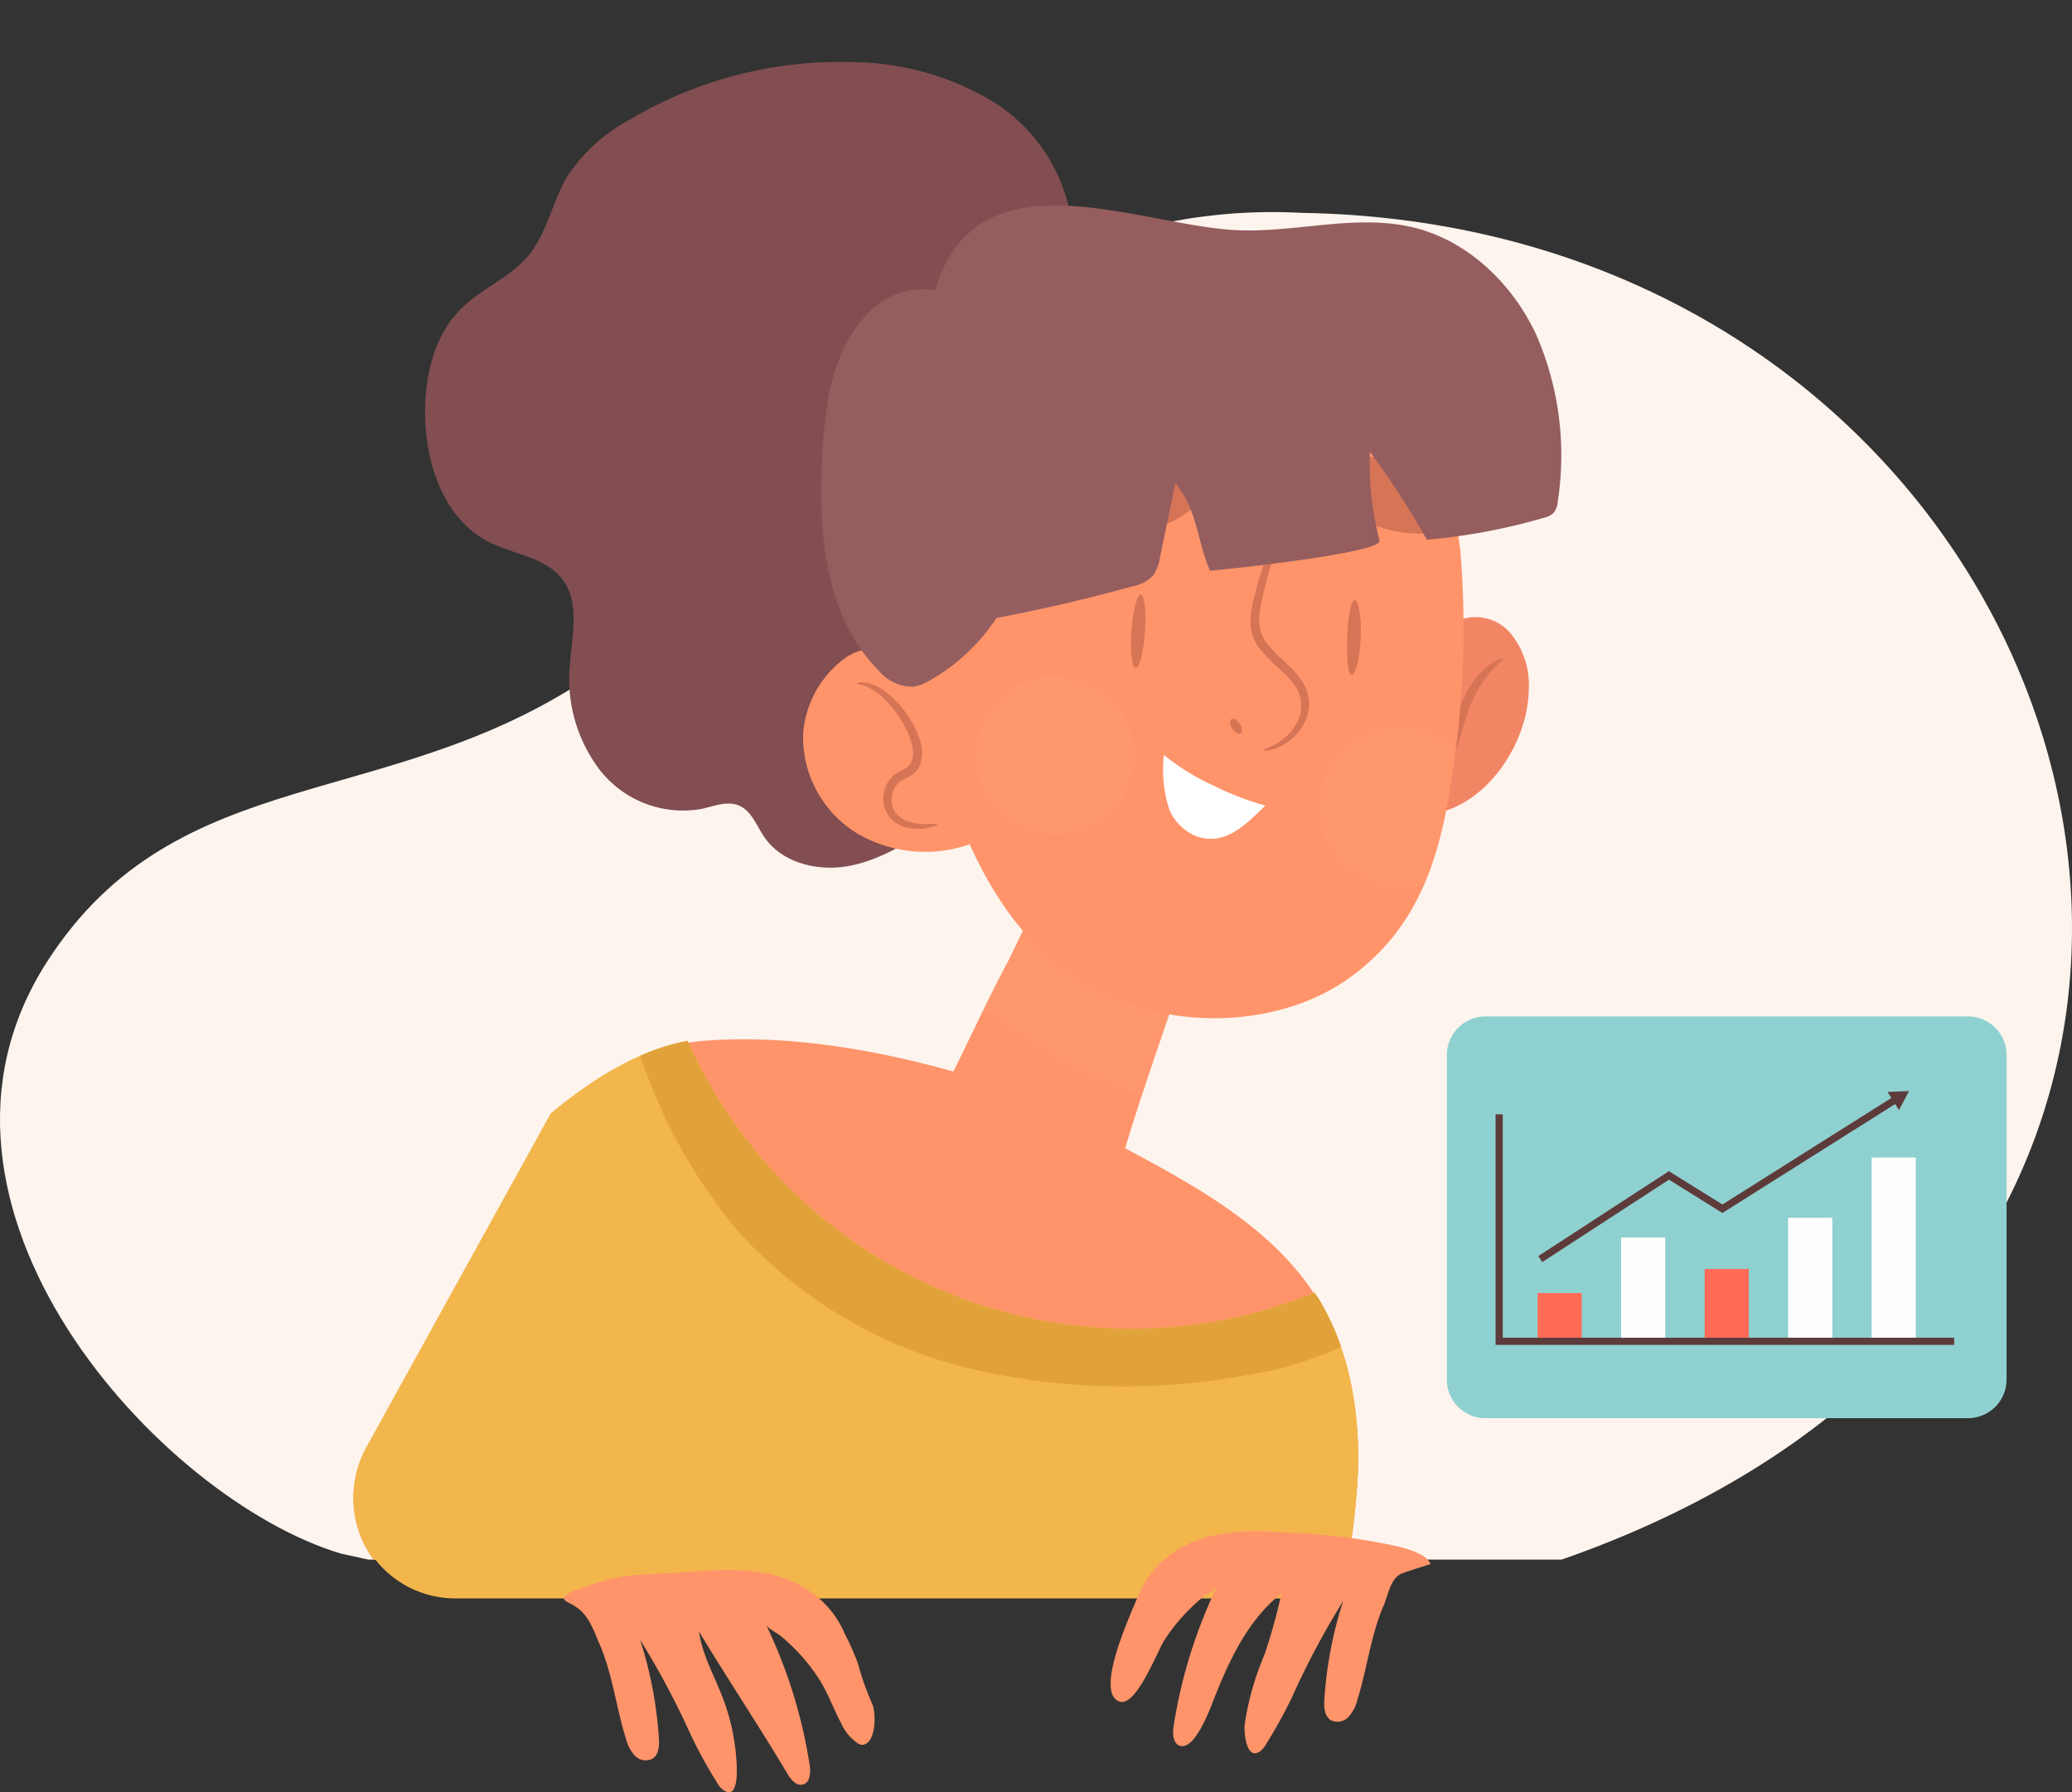 <svg xmlns="http://www.w3.org/2000/svg" xmlns:xlink="http://www.w3.org/1999/xlink" width="190" height="164.336" viewBox="0 0 190 164.336">
  <rect x="0" y="0" width="190" height="164.336" fill="#333333" stroke="none"/>
  <defs>
    <clipPath id="clip-path">
      <rect id="Rectángulo_415521" data-name="Rectángulo 415521" width="190" height="143" transform="translate(180 6233)" fill="#fff" stroke="#707070" stroke-width="1" opacity="0.4"/>
    </clipPath>
  </defs>
  <g id="Grupo_1179470" data-name="Grupo 1179470" transform="translate(-180 -6233)">
    <g id="Enmascarar_grupo_1098801" data-name="Enmascarar grupo 1098801" clip-path="url(#clip-path)">
      <g id="Grupo_1179469" data-name="Grupo 1179469">
        <g id="Grupo_1179467" data-name="Grupo 1179467" transform="translate(73.796 6207.024)">
          <g id="Grupo_1179089" data-name="Grupo 1179089" transform="translate(106.204 45.423)">
            <path id="Trazado_1038589" data-name="Trazado 1038589" d="M137.452,168.424c-16.6-4.973-41.255-31.932-26.96-54.222,12.091-18.853,31.789-13.414,50.841-26.9,10.915-7.726,12.9-15.118,20.773-23.159,11.765-12.02,26.764-19.533,43.413-18.651C323.969,47.054,340.61,213.6,137.452,168.424Z" transform="translate(-106.204 -45.423)" fill="#fdf4ee"/>
          </g>
        </g>
        <g id="Grupo_1179466" data-name="Grupo 1179466">
          <g id="Grupo_1178798" data-name="Grupo 1178798" transform="translate(145.235 6211.709)">
            <path id="Trazado_1038178" data-name="Trazado 1038178" d="M68.347,183l16.909-30.6c4.062-3.416,9.086-6.486,14.036-6.872,7.607-.593,15.582.772,22.9,2.816,1.649-3.33,3.207-6.727,4.957-10,.543-1.018,3.969-8.53,4.733-8.53q6.451,2.289,13.084,4.014c-2.11,7.239-4.856,14.293-7.026,21.553,6.775,3.615,13.878,7.533,17.825,14.12,2.779,4.638,3.7,10.2,3.521,15.608a66.47,66.47,0,0,1-1.643,11.746H76.517A9.334,9.334,0,0,1,68.347,183Z" transform="translate(0 -28.802)" fill="#ff946a"/>
            <g id="Grupo_1178778" data-name="Grupo 1178778" transform="translate(67.17 116.92)">
              <path id="Trazado_1038179" data-name="Trazado 1038179" d="M68.347,189.192l16.911-30.609c3.66-3.074,8.1-5.864,12.566-6.668a44.514,44.514,0,0,0,57.5,23.093c.147.226.3.448.438.68,2.779,4.638,3.7,10.2,3.521,15.608a66.469,66.469,0,0,1-1.643,11.746H76.517A9.336,9.336,0,0,1,68.347,189.192Z" transform="translate(-67.17 -151.915)" fill="#f2b64c"/>
            </g>
            <g id="Grupo_1178779" data-name="Grupo 1178779" transform="translate(93.485 116.919)">
              <path id="Trazado_1038180" data-name="Trazado 1038180" d="M112.649,169.353a49.392,49.392,0,0,1-8.926-16.073,19.373,19.373,0,0,1,4.34-1.366,44.514,44.514,0,0,0,57.5,23.093c.147.226.3.448.438.68a22.814,22.814,0,0,1,1.975,4.278,32.689,32.689,0,0,1-8.943,2.654,61.442,61.442,0,0,1-25.015-.639A41.969,41.969,0,0,1,112.649,169.353Z" transform="translate(-103.723 -151.914)" fill="#e2a23b"/>
            </g>
            <path id="Trazado_1038181" data-name="Trazado 1038181" d="M183.278,212.936a65.29,65.29,0,0,1,1.606-9.556,15.453,15.453,0,0,1,1.273-3.81,28.246,28.246,0,0,1-.721,3.934c-.476,2.415-.995,5.772-1.362,9.511-.114,1.165-.21,2.291-.3,3.373H183C183.074,215.283,183.162,214.13,183.278,212.936Z" transform="translate(-32.444 -48.342)" fill="#e2a23b"/>
            <path id="Trazado_1038182" data-name="Trazado 1038182" d="M92.4,192.58c2.22-6.53,4.346-12.4,5.949-16.626.8-2.113,1.467-3.816,1.949-4.985a9.3,9.3,0,0,1,.823-1.788,9.27,9.27,0,0,1-.531,1.895c-.392,1.2-.977,2.934-1.709,5.07l-5.723,16.692-5.069,15.039H87.44C88.713,203.721,90.425,198.383,92.4,192.58Z" transform="translate(-5.678 -39.831)" fill="#e2a23b"/>
            <g id="Grupo_1178780" data-name="Grupo 1178780" transform="translate(137.608 164.893)">
              <path id="Trazado_1038183" data-name="Trazado 1038183" d="M187.627,234.046c.911-2.887,1.22-5.914,2.433-8.709.4-.927.562-2.263,1.477-2.833.287-.179,2.831-.93,2.818-.957-.619-1.377-4.041-1.794-5.34-2.076a59.3,59.3,0,0,0-8.285-.82c-3.426-.256-7.114-.13-9.933,1.834a8.963,8.963,0,0,0-3.272,4.008c-.633,1.578-4,8.75-1.744,9.655,1.565.628,3.484-4.586,4.2-5.676a17.286,17.286,0,0,1,2.04-2.549q.675-.687,1.412-1.309c.307-.257,1.181-.685,1.345-1.025a45.849,45.849,0,0,0-3.993,12.855c-.106.685-.053,1.6.616,1.785,1.327.356,2.685-3.273,3.031-4.157,1.392-3.554,3.15-7.413,6.24-9.811a49.314,49.314,0,0,1-1.571,5.652,25.783,25.783,0,0,0-1.793,6.347c-.083.667.131,3.409,1.442,2.44a2.316,2.316,0,0,0,.563-.706,42.369,42.369,0,0,0,2.371-4.317,74.616,74.616,0,0,1,4.651-8.727,36.994,36.994,0,0,0-1.723,9.021c-.044.688-.007,1.5.567,1.883a1.366,1.366,0,0,0,1.623-.26A3.508,3.508,0,0,0,187.627,234.046Z" transform="translate(-165.013 -218.552)" fill="#ff946a"/>
            </g>
            <g id="Grupo_1178781" data-name="Grupo 1178781" transform="translate(86.499 165.431)">
              <path id="Trazado_1038184" data-name="Trazado 1038184" d="M99.689,234.793c-.911-2.887-1.22-5.914-2.433-8.709-.737-1.7-1.076-2.965-2.878-3.8-1.3-.6,1.315-1.343,1.635-1.449a17.25,17.25,0,0,1,4.457-1.069c2.039-.108,4.065-.21,6.114-.364,3.426-.256,7.114-.13,9.933,1.834a8.958,8.958,0,0,1,3.272,4.008,22.078,22.078,0,0,1,1.166,2.636,24.324,24.324,0,0,0,1.313,3.7c.359.826.381,3.517-.824,3.753a.718.718,0,0,1-.472-.114,4.336,4.336,0,0,1-1.564-1.88c-.721-1.354-1.232-2.839-2.074-4.121a17.24,17.24,0,0,0-2.04-2.549c-.45-.458-.92-.9-1.412-1.308-.307-.257-1.181-.685-1.345-1.025a45.852,45.852,0,0,1,3.993,12.855c.106.685.053,1.605-.616,1.785-.6.162-1.106-.456-1.425-.991-2.623-4.4-5.44-8.622-8.1-13.02.283,2.093,1.38,4.01,2.133,5.957a19.507,19.507,0,0,1,1.262,5.44c.051.623.4,4.287-1.22,3.088a2.317,2.317,0,0,1-.563-.706,42.364,42.364,0,0,1-2.371-4.317,74.615,74.615,0,0,0-4.651-8.727,36.993,36.993,0,0,1,1.723,9.021c.044.688.007,1.5-.567,1.883a1.366,1.366,0,0,1-1.623-.26A3.5,3.5,0,0,1,99.689,234.793Z" transform="translate(-94.019 -219.3)" fill="#ff946a"/>
            </g>
            <g id="Grupo_1178782" data-name="Grupo 1178782" transform="translate(125.038 101.004)" opacity="0.23">
              <path id="Trazado_1038185" data-name="Trazado 1038185" d="M161.99,150.5a45.4,45.4,0,0,1-14.437-8.017c.683-1.394,1.376-2.785,2.106-4.151.543-1.018,3.969-8.529,4.733-8.529q6.451,2.289,13.084,4.014C165.84,139.432,163.825,144.933,161.99,150.5Z" transform="translate(-147.553 -129.806)" fill="#ffa279"/>
            </g>
            <g id="Grupo_1178783" data-name="Grupo 1178783" transform="translate(162.813 77.853)">
              <path id="Trazado_1038186" data-name="Trazado 1038186" d="M205.284,98.175a4.228,4.228,0,0,1,5.159.919,7.46,7.46,0,0,1,1.716,5.274c-.115,5.96-5.611,12.98-12.135,11.16" transform="translate(-200.024 -97.648)" fill="#f28564"/>
            </g>
            <g id="Grupo_1178784" data-name="Grupo 1178784" transform="translate(167.408 81.677)">
              <path id="Trazado_1038187" data-name="Trazado 1038187" d="M206.448,113.157c-.109-.04.014-.685.212-1.726a27.722,27.722,0,0,1,1.024-4.067,8.481,8.481,0,0,1,2.335-3.587c.861-.724,1.559-.885,1.594-.8.059.114-.508.454-1.188,1.215a10.562,10.562,0,0,0-1.967,3.451c-.533,1.487-.877,2.921-1.236,3.934S206.552,113.195,206.448,113.157Z" transform="translate(-206.407 -102.96)" fill="#d67456"/>
            </g>
            <g id="Grupo_1178785" data-name="Grupo 1178785" transform="translate(73.743 26.973)">
              <path id="Trazado_1038188" data-name="Trazado 1038188" d="M135.522,41.294a15.538,15.538,0,0,0-7.356-10.81,25.437,25.437,0,0,0-12.883-3.5,37.739,37.739,0,0,0-20.255,5.3A15.887,15.887,0,0,0,89.4,37.374c-1.427,2.344-1.877,5.246-3.63,7.357-1.665,2-4.263,3-6.121,4.825-2.591,2.548-3.433,6.422-3.338,10.054.116,4.453,1.818,9.3,5.776,11.342,2.31,1.193,5.3,1.416,6.844,3.507,1.574,2.13.851,5.081.651,7.722A13.791,13.791,0,0,0,92.4,91.992a9.692,9.692,0,0,0,9.322,3.456c1.113-.256,2.293-.74,3.348-.3,1.169.484,1.627,1.856,2.341,2.9,1.642,2.4,4.957,3.183,7.817,2.634s5.381-2.168,7.823-3.754" transform="translate(-76.3 -26.973)" fill="#824e51"/>
            </g>
            <g id="Grupo_1178786" data-name="Grupo 1178786" transform="translate(117.089 47.225)">
              <path id="Trazado_1038189" data-name="Trazado 1038189" d="M146.69,112.87c-4.324-5.933-6.518-13.795-8.3-21.394-2.6-11.058-4.049-24.358,6.453-32.2,6.149-4.594,16.728-4.581,24.016-3.731,5.06.59,9.37,3.028,13.289,6.168,2.383,1.91,3.409,5.063,4.061,7.931a76.718,76.718,0,0,1,1.883,10.007,86.851,86.851,0,0,1-.915,21.692c-1.119,7.054-3.177,13.076-9.195,17.453-4.964,3.61-12.141,4.545-18.036,3.065A23.243,23.243,0,0,1,146.69,112.87Z" transform="translate(-136.51 -55.104)" fill="#ff946a"/>
            </g>
            <g id="Grupo_1178787" data-name="Grupo 1178787" transform="translate(108.397 80.622)">
              <path id="Trazado_1038190" data-name="Trazado 1038190" d="M136.187,103.182c-.012-.389-.367-.672-.706-.863-2-1.127-5.484-1.168-7.347.31a9.476,9.476,0,0,0-3.683,6.813,10.359,10.359,0,0,0,4.857,9.079,12.31,12.31,0,0,0,10.392,1.063" transform="translate(-124.437 -101.495)" fill="#ff946a"/>
            </g>
            <g id="Grupo_1178788" data-name="Grupo 1178788" transform="translate(141.448 90.51)">
              <path id="Trazado_1038191" data-name="Trazado 1038191" d="M170.894,120.255a11.813,11.813,0,0,1-.5-5.025,20.32,20.32,0,0,0,4.41,2.748,27.575,27.575,0,0,0,4.883,1.9c-1.727,1.682-3.719,3.82-6.414,2.769A4.532,4.532,0,0,1,170.894,120.255Z" transform="translate(-170.346 -115.23)" fill="#fff"/>
            </g>
            <g id="Grupo_1178789" data-name="Grupo 1178789" transform="translate(113.355 83.859)">
              <path id="Trazado_1038192" data-name="Trazado 1038192" d="M138.708,118.992c.014.05-.249.189-.769.31a4.436,4.436,0,0,1-2.286-.063,2.858,2.858,0,0,1-1.386-.94,2.686,2.686,0,0,1-.524-1.89,2.809,2.809,0,0,1,.993-1.935,5.352,5.352,0,0,1,.944-.543,1.347,1.347,0,0,0,.584-.541,2.527,2.527,0,0,0,.091-1.717,7.772,7.772,0,0,0-.677-1.682,10.036,10.036,0,0,0-1.878-2.5,4.95,4.95,0,0,0-1.719-1.161c-.463-.167-.754-.171-.757-.236-.007-.047.289-.159.837-.075a4.4,4.4,0,0,1,2.029,1.037,9.408,9.408,0,0,1,2.155,2.566,7.97,7.97,0,0,1,.8,1.854,3.235,3.235,0,0,1-.152,2.309,2.169,2.169,0,0,1-.921.867,5.207,5.207,0,0,0-.825.45,2.08,2.08,0,0,0-.742,1.383,2.025,2.025,0,0,0,.316,1.4,2.334,2.334,0,0,0,1.038.8,4.992,4.992,0,0,0,2.045.293C138.4,118.964,138.694,118.933,138.708,118.992Z" transform="translate(-131.324 -105.991)" fill="#d67456"/>
            </g>
            <g id="Grupo_1178790" data-name="Grupo 1178790" transform="translate(149.424 68.762)">
              <path id="Trazado_1038193" data-name="Trazado 1038193" d="M182.586,106.335c-.012-.069.338-.147.9-.413a5.1,5.1,0,0,0,1.938-1.672,3.313,3.313,0,0,0,.324-3.446,7.05,7.05,0,0,0-1.435-1.718,19.626,19.626,0,0,1-1.852-1.831,4.2,4.2,0,0,1-1.032-2.563,9.175,9.175,0,0,1,.36-2.451A31.376,31.376,0,0,1,183,88.361a11.532,11.532,0,0,1,1.675-3.34,30.694,30.694,0,0,1-1.125,3.533c-.341,1.086-.708,2.389-1.024,3.857a9.046,9.046,0,0,0-.293,2.247,3.436,3.436,0,0,0,.865,2.076c1.043,1.26,2.566,2.214,3.322,3.722a3.655,3.655,0,0,1,.315,2.322,4.291,4.291,0,0,1-.844,1.817,4.823,4.823,0,0,1-2.29,1.626C182.963,106.411,182.59,106.378,182.586,106.335Z" transform="translate(-181.426 -85.02)" fill="#d67456"/>
            </g>
            <g id="Grupo_1178791" data-name="Grupo 1178791" transform="translate(147.56 87.194)">
              <path id="Trazado_1038194" data-name="Trazado 1038194" d="M178.96,110.661c.191-.125.536.066.77.425s.269.751.078.875-.536-.066-.77-.425S178.769,110.786,178.96,110.661Z" transform="translate(-178.837 -110.623)" fill="#d67456"/>
            </g>
            <g id="Grupo_1178792" data-name="Grupo 1178792" transform="translate(158.286 76.311)">
              <path id="Trazado_1038195" data-name="Trazado 1038195" d="M194.156,102.374c-.343-.032-.475-1.577-.4-3.456s.334-3.407.678-3.412.638,1.546.559,3.462S194.495,102.406,194.156,102.374Z" transform="translate(-193.735 -95.506)" fill="#d67456"/>
            </g>
            <g id="Grupo_1178793" data-name="Grupo 1178793" transform="translate(138.479 75.801)">
              <path id="Trazado_1038196" data-name="Trazado 1038196" d="M166.646,101.543c-.341-.024-.51-1.554-.378-3.416s.516-3.353.857-3.328.51,1.554.378,3.416S166.988,101.567,166.646,101.543Z" transform="translate(-166.223 -94.799)" fill="#d67456"/>
            </g>
            <g id="Grupo_1178794" data-name="Grupo 1178794" transform="translate(156.951 63.135)">
              <path id="Trazado_1038197" data-name="Trazado 1038197" d="M192.213,80.738c-.553-1.249-.525-2.548.938-3.2,2.8-1.255,7.291,1.32,8.948,3.492,1.289,1.689.515,3.008-1.464,3.23C197.989,84.551,193.358,83.327,192.213,80.738Z" transform="translate(-191.881 -77.204)" fill="#d67456"/>
            </g>
            <g id="Grupo_1178795" data-name="Grupo 1178795" transform="translate(134.18 63.267)">
              <path id="Trazado_1038198" data-name="Trazado 1038198" d="M170.847,81.048c.612-1.221.646-2.52-.783-3.245-2.732-1.387-7.346.97-9.1,3.06-1.368,1.626-.659,2.98,1.307,3.3C164.9,84.58,169.58,83.579,170.847,81.048Z" transform="translate(-160.251 -77.387)" fill="#d67456"/>
            </g>
            <g id="Grupo_1178796" data-name="Grupo 1178796" transform="translate(110.203 40.133)">
              <path id="Trazado_1038199" data-name="Trazado 1038199" d="M127.573,62.317c.98-4.779,4.153-10.141,9.681-9.288,3.728-12.65,18.033-6.223,27.074-5.549,5.664.422,11.454-1.574,16.97-.167,4.857,1.24,8.888,5.1,11.077,9.781a27.72,27.72,0,0,1,1.983,15.256A1.98,1.98,0,0,1,194,73.406a1.85,1.85,0,0,1-.929.484A55.806,55.806,0,0,1,182.347,75.9a73.212,73.212,0,0,0-5.219-8.061,27.36,27.36,0,0,0,.886,8.136c.3,1.137-14.2,2.667-15.553,2.764-1.214-2.813-1.165-5.65-3.172-8.024l-1.4,6.73a3.882,3.882,0,0,1-.7,1.8,3.543,3.543,0,0,1-1.818.923,151.671,151.671,0,0,1-19.765,4.09c-4.618.639-5.963-.649-7.285-5.27a36.553,36.553,0,0,1-.848-16.109C127.5,62.69,127.535,62.5,127.573,62.317Z" transform="translate(-126.945 -45.252)" fill="#955d5e"/>
            </g>
            <g id="Grupo_1178797" data-name="Grupo 1178797" transform="translate(110.075 50.682)">
              <path id="Trazado_1038200" data-name="Trazado 1038200" d="M145.8,76.912a17.982,17.982,0,0,1-9.138,16.028,4.168,4.168,0,0,1-1.449.546,4.094,4.094,0,0,1-3.2-1.51c-4.463-4.479-5.4-11.361-5.235-17.682.125-4.918.487-12.782,6.437-14.389" transform="translate(-126.768 -59.906)" fill="#955d5e"/>
            </g>
            <path id="Trazado_1038201" data-name="Trazado 1038201" d="M190.191,118.952a7.385,7.385,0,0,1,12.511-5.32c-.148,1.176-.307,2.351-.493,3.52a37.067,37.067,0,0,1-2.357,8.83,7.386,7.386,0,0,1-9.661-7.03Z" transform="translate(-34.457 -23.692)" fill="#ffa279" opacity="0.23"/>
            <circle id="Elipse_12288" data-name="Elipse 12288" cx="7.281" cy="7.281" r="7.281" transform="translate(123.139 84.549) rotate(-9.189)" fill="#ffa279" opacity="0.23"/>
          </g>
          <g id="Grupo_1179413" data-name="Grupo 1179413" transform="translate(-132.702 6069.681)">
            <path id="Trazado_1038649" data-name="Trazado 1038649" d="M493.159,293.355H448.918a3.542,3.542,0,0,1-3.542-3.542V260.062a3.542,3.542,0,0,1,3.542-3.542H493.16a3.542,3.542,0,0,1,3.542,3.542v29.751A3.542,3.542,0,0,1,493.159,293.355Z" fill="#8ed1d0"/>
            <g id="Grupo_1179412" data-name="Grupo 1179412" transform="translate(449.844 263.363)">
              <g id="Grupo_1179404" data-name="Grupo 1179404" transform="translate(3.921)">
                <g id="Grupo_1179401" data-name="Grupo 1179401" transform="translate(0 0.478)">
                  <path id="Trazado_1038650" data-name="Trazado 1038650" d="M471.212,293.951l-.359-.552,11.974-7.786,4.905,3.058,15.735-9.921.351.557-16.085,10.142-4.9-3.055Z" transform="translate(-470.853 -278.75)" fill="#5e3b3b"/>
                </g>
                <g id="Grupo_1179403" data-name="Grupo 1179403" transform="translate(32.021)">
                  <g id="Grupo_1179402" data-name="Grupo 1179402">
                    <path id="Trazado_1038651" data-name="Trazado 1038651" d="M568.089,277.376l1.968-.077-.917,1.743Z" transform="translate(-568.089 -277.299)" fill="#5e3b3b"/>
                  </g>
                </g>
              </g>
              <g id="Grupo_1179410" data-name="Grupo 1179410" transform="translate(3.852 6.096)">
                <g id="Grupo_1179405" data-name="Grupo 1179405" transform="translate(0 12.42)">
                  <rect id="Rectángulo_415516" data-name="Rectángulo 415516" width="4.047" height="4.633" fill="#ff6b57"/>
                </g>
                <g id="Grupo_1179406" data-name="Grupo 1179406" transform="translate(7.66 7.338)">
                  <rect id="Rectángulo_415517" data-name="Rectángulo 415517" width="4.047" height="9.715" fill="#fefefe"/>
                </g>
                <g id="Grupo_1179407" data-name="Grupo 1179407" transform="translate(15.319 10.213)">
                  <rect id="Rectángulo_415518" data-name="Rectángulo 415518" width="4.047" height="6.841" fill="#ff6b57"/>
                </g>
                <g id="Grupo_1179408" data-name="Grupo 1179408" transform="translate(22.978 5.519)">
                  <rect id="Rectángulo_415519" data-name="Rectángulo 415519" width="4.047" height="11.535" fill="#fefefe"/>
                </g>
                <g id="Grupo_1179409" data-name="Grupo 1179409" transform="translate(30.637)">
                  <rect id="Rectángulo_415520" data-name="Rectángulo 415520" width="4.047" height="17.054" fill="#fefefe"/>
                </g>
              </g>
              <g id="Grupo_1179411" data-name="Grupo 1179411" transform="translate(0 2.13)">
                <path id="Trazado_1038652" data-name="Trazado 1038652" d="M501,304.908H458.945V283.766h.659V304.25H501Z" transform="translate(-458.945 -283.766)" fill="#5e3b3b"/>
              </g>
            </g>
          </g>
        </g>
      </g>
    </g>
    <g id="Grupo_1178778-2" data-name="Grupo 1178778" transform="translate(212.405 6328.436)">
      <path id="Trazado_1038179-2" data-name="Trazado 1038179" d="M68.347,189.192l16.911-30.609c3.66-3.074,8.1-5.864,12.566-6.668a44.514,44.514,0,0,0,57.5,23.093c.147.226.3.448.438.68,2.779,4.638,3.7,10.2,3.521,15.608a66.469,66.469,0,0,1-1.643,11.746H76.517A9.336,9.336,0,0,1,68.347,189.192Z" transform="translate(-67.17 -151.915)" fill="#f2b64c"/>
    </g>
    <g id="Grupo_1178779-2" data-name="Grupo 1178779" transform="translate(238.72 6328.436)">
      <path id="Trazado_1038180-2" data-name="Trazado 1038180" d="M112.649,169.353a49.392,49.392,0,0,1-8.926-16.073,19.373,19.373,0,0,1,4.34-1.366,44.514,44.514,0,0,0,57.5,23.093c.147.226.3.448.438.68a22.814,22.814,0,0,1,1.975,4.278,32.689,32.689,0,0,1-8.943,2.654,61.442,61.442,0,0,1-25.015-.639A41.969,41.969,0,0,1,112.649,169.353Z" transform="translate(-103.723 -151.914)" fill="#e2a23b"/>
    </g>
    <g id="Grupo_1178781-2" data-name="Grupo 1178781" transform="translate(231.734 6376.948)">
      <path id="Trazado_1038184-2" data-name="Trazado 1038184" d="M99.689,234.793c-.911-2.887-1.22-5.914-2.433-8.709-.737-1.7-1.076-2.965-2.878-3.8-1.3-.6,1.315-1.343,1.635-1.449a17.25,17.25,0,0,1,4.457-1.069c2.039-.108,4.065-.21,6.114-.364,3.426-.256,7.114-.13,9.933,1.834a8.958,8.958,0,0,1,3.272,4.008,22.078,22.078,0,0,1,1.166,2.636,24.324,24.324,0,0,0,1.313,3.7c.359.826.381,3.517-.824,3.753a.718.718,0,0,1-.472-.114,4.336,4.336,0,0,1-1.564-1.88c-.721-1.354-1.232-2.839-2.074-4.121a17.24,17.24,0,0,0-2.04-2.549c-.45-.458-.92-.9-1.412-1.308-.307-.257-1.181-.685-1.345-1.025a45.852,45.852,0,0,1,3.993,12.855c.106.685.053,1.605-.616,1.785-.6.162-1.106-.456-1.425-.991-2.623-4.4-5.44-8.622-8.1-13.02.283,2.093,1.38,4.01,2.133,5.957a19.507,19.507,0,0,1,1.262,5.44c.051.623.4,4.287-1.22,3.088a2.317,2.317,0,0,1-.563-.706,42.364,42.364,0,0,1-2.371-4.317,74.615,74.615,0,0,0-4.651-8.727,36.993,36.993,0,0,1,1.723,9.021c.044.688.007,1.5-.567,1.883a1.366,1.366,0,0,1-1.623-.26A3.5,3.5,0,0,1,99.689,234.793Z" transform="translate(-94.019 -219.3)" fill="#ff946a"/>
    </g>
    <g id="Grupo_1178780-2" data-name="Grupo 1178780" transform="translate(-203.157 6476.919)">
      <path id="Trazado_1038183-2" data-name="Trazado 1038183" d="M187.627,234.046c.911-2.887,1.22-5.914,2.433-8.709.4-.927.562-2.263,1.477-2.833.287-.179,2.831-.93,2.818-.957-.619-1.377-4.041-1.794-5.34-2.076a59.3,59.3,0,0,0-8.285-.82c-3.426-.256-7.114-.13-9.933,1.834a8.963,8.963,0,0,0-3.272,4.008c-.633,1.578-4,8.75-1.744,9.655,1.565.628,3.484-4.586,4.2-5.676a17.286,17.286,0,0,1,2.04-2.549q.675-.687,1.412-1.309c.307-.257,1.181-.685,1.345-1.025a45.849,45.849,0,0,0-3.993,12.855c-.106.685-.053,1.6.616,1.785,1.327.356,2.685-3.273,3.031-4.157,1.392-3.554,3.15-7.413,6.24-9.811a49.314,49.314,0,0,1-1.571,5.652,25.783,25.783,0,0,0-1.793,6.347c-.083.667.131,3.409,1.442,2.44a2.316,2.316,0,0,0,.563-.706,42.369,42.369,0,0,0,2.371-4.317,74.616,74.616,0,0,1,4.651-8.727,36.994,36.994,0,0,0-1.723,9.021c-.044.688-.007,1.5.567,1.883a1.366,1.366,0,0,0,1.623-.26A3.508,3.508,0,0,0,187.627,234.046Z" transform="translate(319.987 -322.063)" fill="#ff946a"/>
    </g>
  </g>
</svg>
